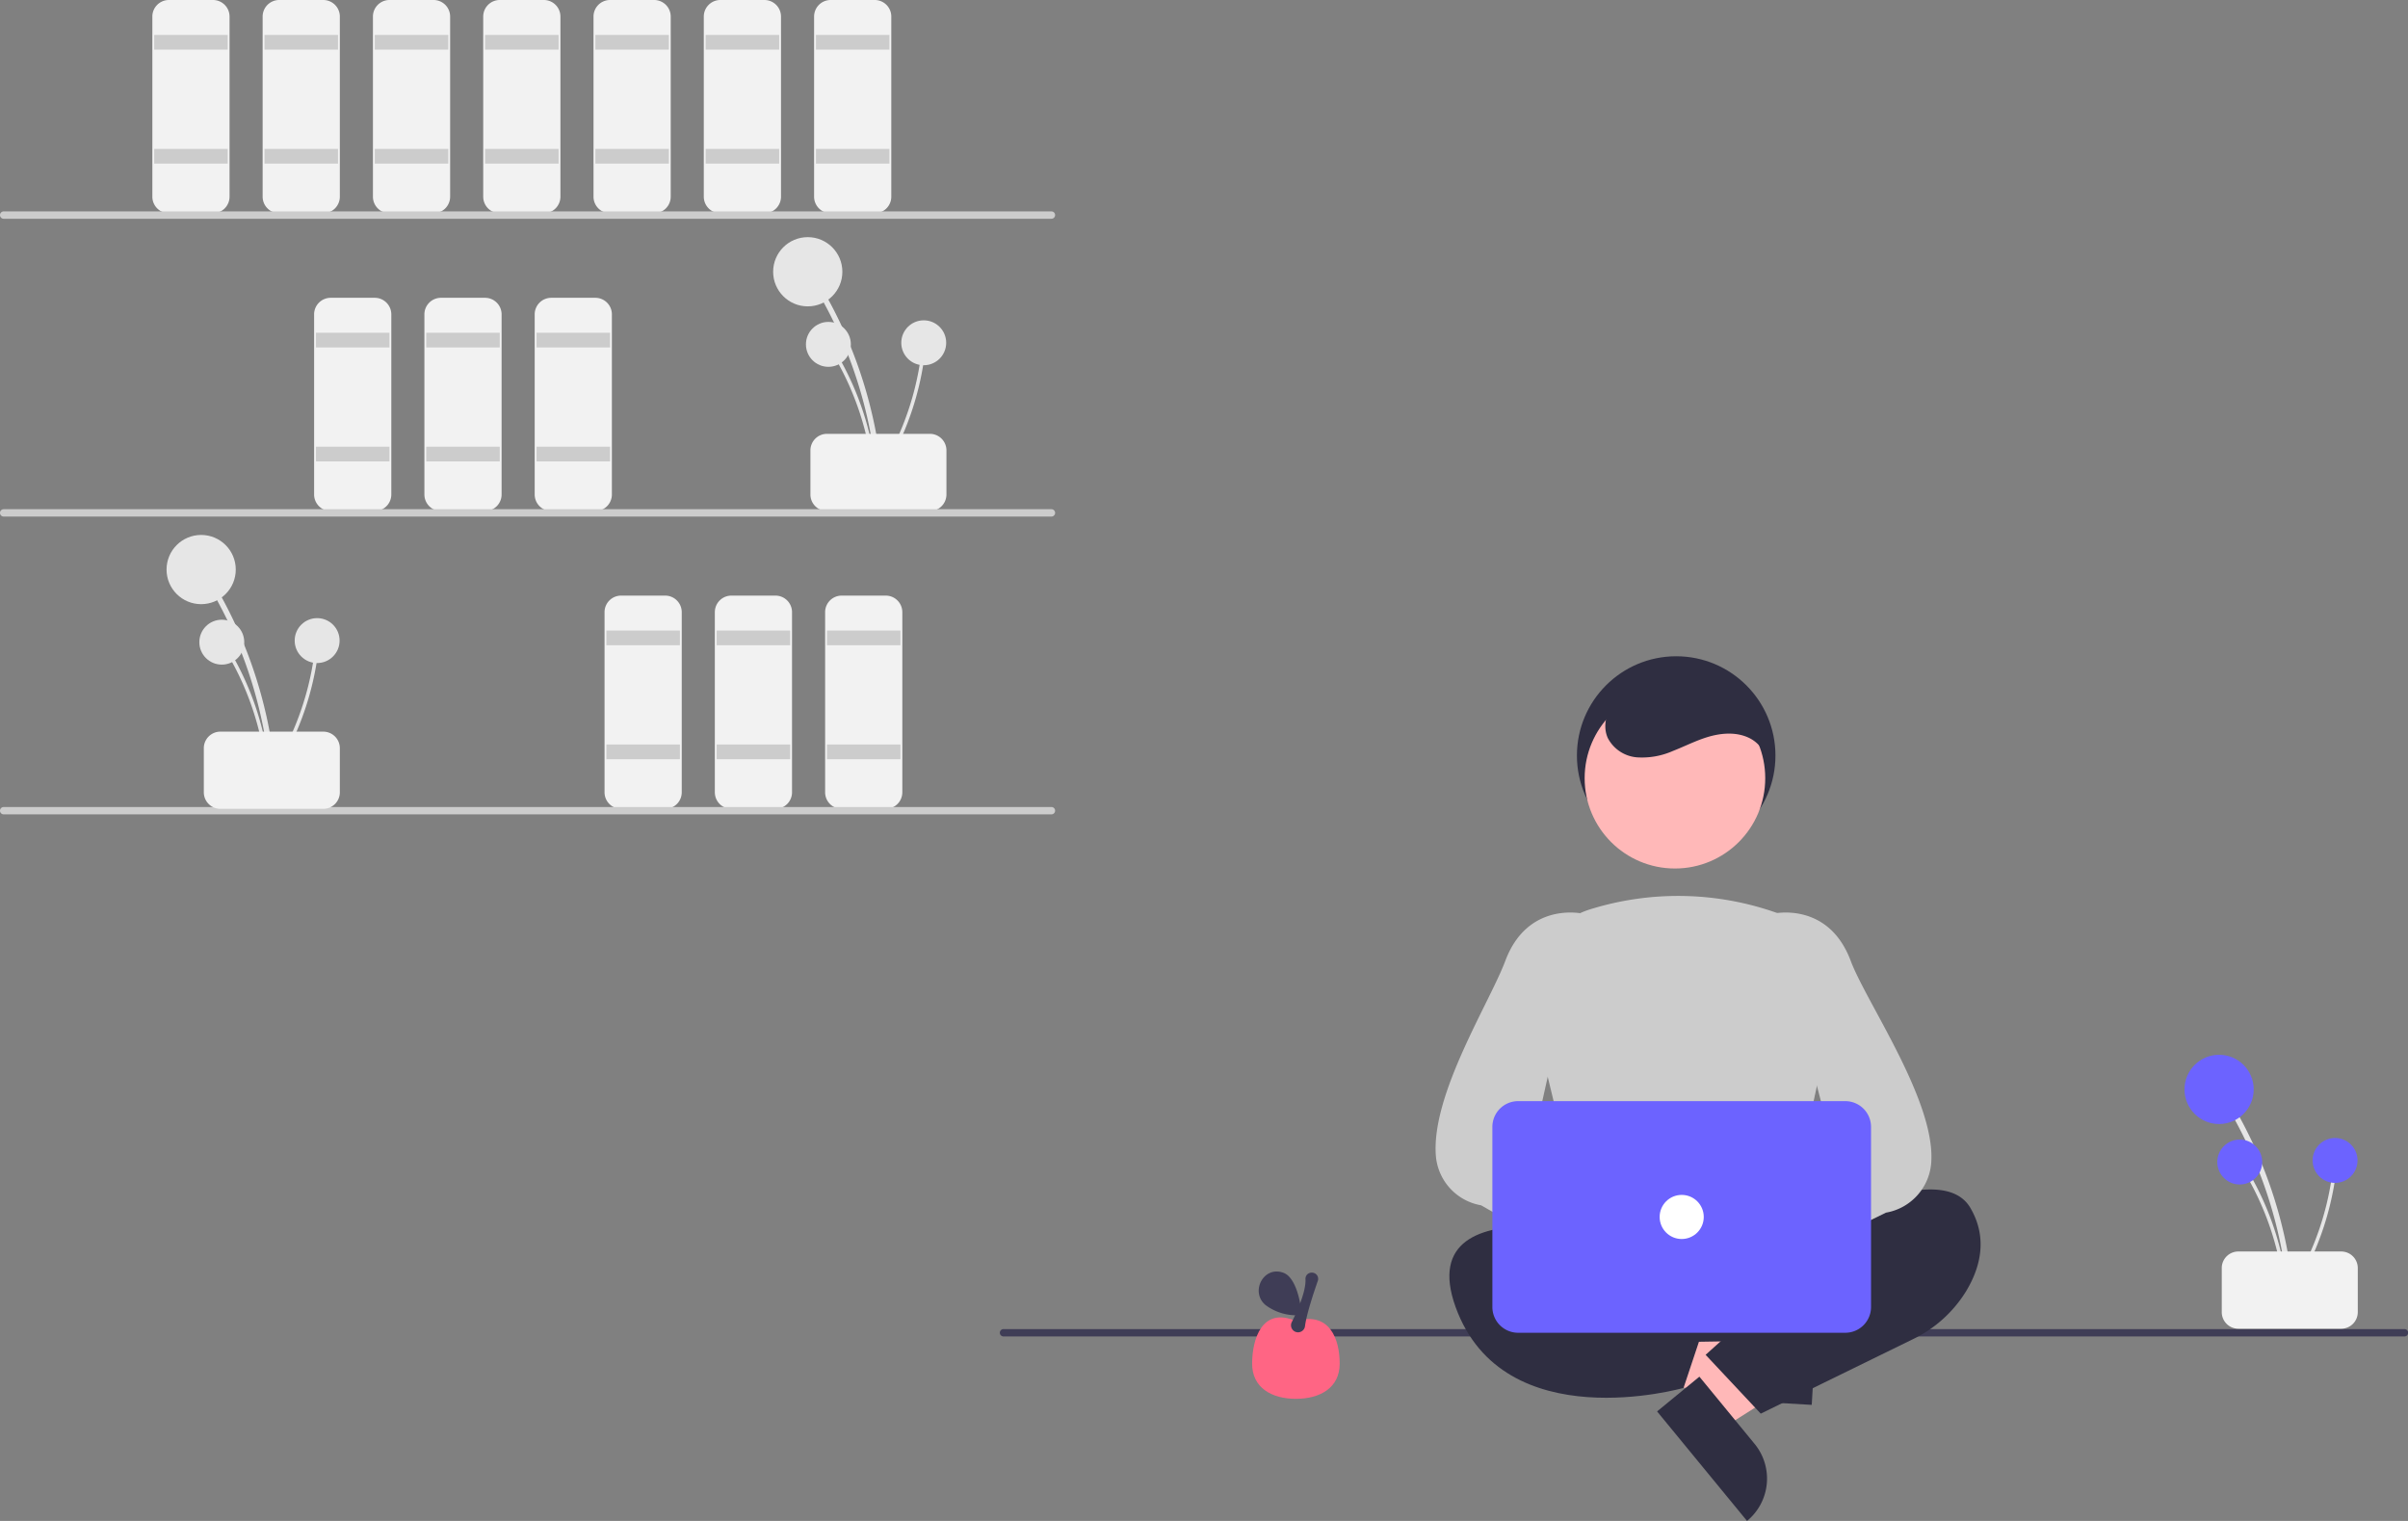 <svg id="left" xmlns="http://www.w3.org/2000/svg" width="579.511" height="366" viewBox="0 0 579.511 366">
  <rect x="0" y="0" width="579.511" height="366" fill="#808080" stroke="none"/>
  <path id="Path_1" data-name="Path 1" d="M701.028,366.869a107.979,107.979,0,0,0-8.936-34.078q-2.017-4.506-4.44-8.813a.658.658,0,0,1,1.136-.664,109.467,109.467,0,0,1,12.181,33.6q.915,4.94,1.375,9.95C702.421,367.712,701.106,367.706,701.028,366.869Z" transform="translate(-490.071 -252.362)" fill="#e6e6e6"/>
  <circle id="Ellipse_5" data-name="Ellipse 5" cx="8.329" cy="8.329" r="8.329" transform="translate(186.066 57.067)" fill="#e6e6e6"/>
  <path id="Path_2" data-name="Path 2" d="M697.789,369.126a70.05,70.05,0,0,0-5.8-22.108q-1.308-2.923-2.88-5.717a.427.427,0,0,1,.737-.431,71.018,71.018,0,0,1,7.9,21.8q.593,3.2.892,6.455C698.692,369.673,697.839,369.669,697.789,369.126Z" transform="translate(-487.684 -254.398)" fill="#e6e6e6"/>
  <circle id="Ellipse_6" data-name="Ellipse 6" cx="5.404" cy="5.404" r="5.404" transform="translate(193.957 77.464)" fill="#e6e6e6"/>
  <path id="Path_3" data-name="Path 3" d="M676.314,368.657a70.049,70.049,0,0,0,9.027-21q.766-3.109,1.245-6.28a.427.427,0,0,1,.846.114,71.016,71.016,0,0,1-7.178,22.05q-1.5,2.892-3.267,5.638c-.3.462-.967-.066-.673-.525Z" transform="translate(-465.132 -254.439)" fill="#e6e6e6"/>
  <circle id="Ellipse_7" data-name="Ellipse 7" cx="5.404" cy="5.404" r="5.404" transform="translate(216.903 77.085)" fill="#e6e6e6"/>
  <path id="Path_4" data-name="Path 4" d="M702.795,375.758V365.141a3.986,3.986,0,0,0-3.981-3.981H674.041a3.986,3.986,0,0,0-3.981,3.981v10.617a3.986,3.986,0,0,0,3.981,3.981h24.773A3.986,3.986,0,0,0,702.795,375.758Z" transform="translate(-475.024 -256.76)" fill="#f2f2f2"/>
  <path id="Path_5" data-name="Path 5" d="M689.041,294.475h10.617a3.986,3.986,0,0,0,3.981-3.981V247.141a3.986,3.986,0,0,0-3.981-3.981H689.041a3.986,3.986,0,0,0-3.981,3.981v43.353a3.986,3.986,0,0,0,3.981,3.981Z" transform="translate(-489.139 -243.16)" fill="#f2f2f2"/>
  <rect id="Rectangle_8" data-name="Rectangle 8" width="17.695" height="3.539" transform="translate(196.362 8.405)" fill="#ccc"/>
  <rect id="Rectangle_9" data-name="Rectangle 9" width="17.695" height="3.539" transform="translate(196.362 35.833)" fill="#ccc"/>
  <path id="Path_6" data-name="Path 6" d="M719.04,294.475h10.617a3.986,3.986,0,0,0,3.981-3.981V247.141a3.986,3.986,0,0,0-3.981-3.981H719.04a3.986,3.986,0,0,0-3.981,3.981v43.353a3.986,3.986,0,0,0,3.981,3.981Z" transform="translate(-545.682 -243.16)" fill="#f2f2f2"/>
  <rect id="Rectangle_10" data-name="Rectangle 10" width="17.695" height="3.539" transform="translate(169.82 8.405)" fill="#ccc"/>
  <rect id="Rectangle_11" data-name="Rectangle 11" width="17.695" height="3.539" transform="translate(169.82 35.833)" fill="#ccc"/>
  <path id="Path_7" data-name="Path 7" d="M749.04,294.475h10.617a3.986,3.986,0,0,0,3.981-3.981V247.141a3.986,3.986,0,0,0-3.981-3.981H749.04a3.986,3.986,0,0,0-3.981,3.981v43.353a3.986,3.986,0,0,0,3.981,3.981Z" transform="translate(-602.224 -243.16)" fill="#f2f2f2"/>
  <rect id="Rectangle_12" data-name="Rectangle 12" width="17.695" height="3.539" transform="translate(143.277 8.405)" fill="#ccc"/>
  <rect id="Rectangle_13" data-name="Rectangle 13" width="17.695" height="3.539" transform="translate(143.277 35.833)" fill="#ccc"/>
  <path id="Path_8" data-name="Path 8" d="M765.04,375.475h10.617a3.986,3.986,0,0,0,3.981-3.981V328.141a3.986,3.986,0,0,0-3.981-3.981H765.04a3.986,3.986,0,0,0-3.981,3.981v43.353a3.986,3.986,0,0,0,3.981,3.981Z" transform="translate(-632.38 -252.495)" fill="#f2f2f2"/>
  <rect id="Rectangle_14" data-name="Rectangle 14" width="17.695" height="3.539" transform="translate(129.121 80.07)" fill="#ccc"/>
  <rect id="Rectangle_15" data-name="Rectangle 15" width="17.695" height="3.539" transform="translate(129.121 107.497)" fill="#ccc"/>
  <path id="Path_9" data-name="Path 9" d="M795.04,375.475h10.617a3.986,3.986,0,0,0,3.981-3.981V328.141a3.986,3.986,0,0,0-3.981-3.981H795.04a3.986,3.986,0,0,0-3.981,3.981v43.353a3.986,3.986,0,0,0,3.981,3.981Z" transform="translate(-688.923 -252.495)" fill="#f2f2f2"/>
  <rect id="Rectangle_16" data-name="Rectangle 16" width="17.695" height="3.539" transform="translate(102.579 80.07)" fill="#ccc"/>
  <rect id="Rectangle_17" data-name="Rectangle 17" width="17.695" height="3.539" transform="translate(102.579 107.497)" fill="#ccc"/>
  <path id="Path_10" data-name="Path 10" d="M825.04,375.475h10.617a3.986,3.986,0,0,0,3.981-3.981V328.141a3.986,3.986,0,0,0-3.981-3.981H825.04a3.986,3.986,0,0,0-3.981,3.981v43.353a3.986,3.986,0,0,0,3.981,3.981Z" transform="translate(-745.465 -252.495)" fill="#f2f2f2"/>
  <rect id="Rectangle_18" data-name="Rectangle 18" width="17.695" height="3.539" transform="translate(76.036 80.07)" fill="#ccc"/>
  <rect id="Rectangle_19" data-name="Rectangle 19" width="17.695" height="3.539" transform="translate(76.036 107.497)" fill="#ccc"/>
  <path id="Path_11" data-name="Path 11" d="M686.04,456.475h10.617a3.986,3.986,0,0,0,3.981-3.981V409.141a3.986,3.986,0,0,0-3.981-3.981H686.04a3.986,3.986,0,0,0-3.981,3.981v43.353a3.986,3.986,0,0,0,3.981,3.981Z" transform="translate(-483.485 -261.831)" fill="#f2f2f2"/>
  <rect id="Rectangle_20" data-name="Rectangle 20" width="17.695" height="3.539" transform="translate(199.016 151.735)" fill="#ccc"/>
  <rect id="Rectangle_21" data-name="Rectangle 21" width="17.695" height="3.539" transform="translate(199.016 179.162)" fill="#ccc"/>
  <path id="Path_12" data-name="Path 12" d="M716.04,456.475h10.617a3.986,3.986,0,0,0,3.981-3.981V409.141a3.986,3.986,0,0,0-3.981-3.981H716.04a3.986,3.986,0,0,0-3.981,3.981v43.353a3.986,3.986,0,0,0,3.981,3.981Z" transform="translate(-540.027 -261.831)" fill="#f2f2f2"/>
  <rect id="Rectangle_22" data-name="Rectangle 22" width="17.695" height="3.539" transform="translate(172.474 151.735)" fill="#ccc"/>
  <rect id="Rectangle_23" data-name="Rectangle 23" width="17.695" height="3.539" transform="translate(172.474 179.162)" fill="#ccc"/>
  <path id="Path_13" data-name="Path 13" d="M746.04,456.475h10.617a3.986,3.986,0,0,0,3.981-3.981V409.141a3.986,3.986,0,0,0-3.981-3.981H746.04a3.986,3.986,0,0,0-3.981,3.981v43.353a3.986,3.986,0,0,0,3.981,3.981Z" transform="translate(-596.57 -261.831)" fill="#f2f2f2"/>
  <rect id="Rectangle_24" data-name="Rectangle 24" width="17.695" height="3.539" transform="translate(145.931 151.735)" fill="#ccc"/>
  <rect id="Rectangle_25" data-name="Rectangle 25" width="17.695" height="3.539" transform="translate(145.931 179.162)" fill="#ccc"/>
  <path id="Path_14" data-name="Path 14" d="M779.04,294.475h10.617a3.986,3.986,0,0,0,3.981-3.981V247.141a3.986,3.986,0,0,0-3.981-3.981H779.04a3.986,3.986,0,0,0-3.981,3.981v43.353a3.986,3.986,0,0,0,3.981,3.981Z" transform="translate(-658.767 -243.16)" fill="#f2f2f2"/>
  <rect id="Rectangle_26" data-name="Rectangle 26" width="17.695" height="3.539" transform="translate(116.735 8.405)" fill="#ccc"/>
  <rect id="Rectangle_27" data-name="Rectangle 27" width="17.695" height="3.539" transform="translate(116.735 35.833)" fill="#ccc"/>
  <path id="Path_15" data-name="Path 15" d="M809.04,294.475h10.617a3.986,3.986,0,0,0,3.981-3.981V247.141a3.986,3.986,0,0,0-3.981-3.981H809.04a3.986,3.986,0,0,0-3.981,3.981v43.353a3.986,3.986,0,0,0,3.981,3.981Z" transform="translate(-715.309 -243.16)" fill="#f2f2f2"/>
  <rect id="Rectangle_28" data-name="Rectangle 28" width="17.695" height="3.539" transform="translate(90.192 8.405)" fill="#ccc"/>
  <rect id="Rectangle_29" data-name="Rectangle 29" width="17.695" height="3.539" transform="translate(90.192 35.833)" fill="#ccc"/>
  <path id="Path_16" data-name="Path 16" d="M839.04,294.475h10.617a3.986,3.986,0,0,0,3.981-3.981V247.141a3.986,3.986,0,0,0-3.981-3.981H839.04a3.986,3.986,0,0,0-3.981,3.981v43.353a3.986,3.986,0,0,0,3.981,3.981Z" transform="translate(-771.852 -243.16)" fill="#f2f2f2"/>
  <rect id="Rectangle_30" data-name="Rectangle 30" width="17.695" height="3.539" transform="translate(63.65 8.405)" fill="#ccc"/>
  <rect id="Rectangle_31" data-name="Rectangle 31" width="17.695" height="3.539" transform="translate(63.65 35.833)" fill="#ccc"/>
  <path id="Path_17" data-name="Path 17" d="M869.04,294.475h10.617a3.986,3.986,0,0,0,3.981-3.981V247.141a3.986,3.986,0,0,0-3.981-3.981H869.04a3.986,3.986,0,0,0-3.981,3.981v43.353a3.986,3.986,0,0,0,3.981,3.981Z" transform="translate(-828.394 -243.16)" fill="#f2f2f2"/>
  <rect id="Rectangle_32" data-name="Rectangle 32" width="17.695" height="3.539" transform="translate(37.107 8.405)" fill="#ccc"/>
  <rect id="Rectangle_33" data-name="Rectangle 33" width="17.695" height="3.539" transform="translate(37.107 35.833)" fill="#ccc"/>
  <path id="Path_18" data-name="Path 18" d="M641.385,302.43H893.538a.885.885,0,1,0,0-1.77H641.385a.885.885,0,1,0,0,1.77Z" transform="translate(-640.5 -249.787)" fill="#ccc"/>
  <path id="Path_19" data-name="Path 19" d="M641.385,383.43H893.538a.885.885,0,1,0,0-1.77H641.385a.885.885,0,1,0,0,1.77Z" transform="translate(-640.5 -259.122)" fill="#ccc"/>
  <path id="Path_20" data-name="Path 20" d="M641.385,464.43H893.538a.885.885,0,1,0,0-1.77H641.385a.885.885,0,1,0,0,1.77Z" transform="translate(-640.5 -268.458)" fill="#ccc"/>
  <path id="Path_21" data-name="Path 21" d="M866.028,447.869a107.976,107.976,0,0,0-8.936-34.078q-2.017-4.506-4.44-8.813a.658.658,0,0,1,1.136-.664,109.471,109.471,0,0,1,12.181,33.6q.915,4.94,1.375,9.95c.078.842-1.238.837-1.315,0Z" transform="translate(-801.055 -261.698)" fill="#e6e6e6"/>
  <circle id="Ellipse_8" data-name="Ellipse 8" cx="8.329" cy="8.329" r="8.329" transform="translate(40.082 128.731)" fill="#e6e6e6"/>
  <path id="Path_22" data-name="Path 22" d="M862.788,450.126a70.053,70.053,0,0,0-5.8-22.108q-1.308-2.923-2.88-5.717a.427.427,0,0,1,.737-.431,71.017,71.017,0,0,1,7.9,21.8q.593,3.2.892,6.455C863.692,450.673,862.839,450.669,862.788,450.126Z" transform="translate(-798.667 -263.734)" fill="#e6e6e6"/>
  <circle id="Ellipse_9" data-name="Ellipse 9" cx="5.404" cy="5.404" r="5.404" transform="translate(47.973 149.129)" fill="#e6e6e6"/>
  <path id="Path_23" data-name="Path 23" d="M841.314,449.657a70.05,70.05,0,0,0,9.026-21q.766-3.109,1.245-6.28a.427.427,0,0,1,.846.114,71.019,71.019,0,0,1-7.178,22.05q-1.5,2.892-3.267,5.638C841.69,450.644,841.019,450.117,841.314,449.657Z" transform="translate(-776.116 -263.774)" fill="#e6e6e6"/>
  <circle id="Ellipse_10" data-name="Ellipse 10" cx="5.404" cy="5.404" r="5.404" transform="translate(70.919 148.749)" fill="#e6e6e6"/>
  <path id="Path_24" data-name="Path 24" d="M867.795,456.758V446.141a3.986,3.986,0,0,0-3.981-3.981H839.04a3.986,3.986,0,0,0-3.981,3.981v10.617a3.986,3.986,0,0,0,3.981,3.981h24.773A3.986,3.986,0,0,0,867.795,456.758Z" transform="translate(-786.008 -266.095)" fill="#f2f2f2"/>
  <path id="Path_25" data-name="Path 25" d="M273.385,606.429H610.474a.885.885,0,1,0,0-1.769H273.385a.885.885,0,1,0,0,1.769Z" transform="translate(-31.848 -284.823)" fill="#3f3d56"/>
  <circle id="Ellipse_11" data-name="Ellipse 11" cx="23.888" cy="23.888" r="23.888" transform="translate(379.505 157.928)" fill="#2f2e41"/>
  <path id="Path_26" data-name="Path 26" d="M214.456,376.426l.633-10.828L173.624,358l-.934,15.982Z" transform="translate(211.634 -41.26)" fill="#ffb8b8"/>
  <path id="Path_27" data-name="Path 27" d="M13.171,13.171H34.09V0H0A13.171,13.171,0,0,0,13.171,13.171Z" transform="translate(438.003 304.042) rotate(93.345)" fill="#2f2e41"/>
  <path id="Path_28" data-name="Path 28" d="M145.768,375.253l6.888,8.379,35.6-22.578L178.09,348.688Z" transform="translate(262.288 -40.186)" fill="#ffb8b8"/>
  <path id="Path_29" data-name="Path 29" d="M13.171,13.171H34.09V0H0A13.171,13.171,0,0,0,13.171,13.171Z" transform="matrix(-0.635, -0.773, 0.773, -0.635, 420.443, 366)" fill="#2f2e41"/>
  <path id="Path_30" data-name="Path 30" d="M487.045,577.465l4.707,22.188a3.539,3.539,0,0,1-3.4,4.273l-46.271.746a3.539,3.539,0,0,1-3.542-4.154l4.047-22.935a3.539,3.539,0,0,1,3.485-2.924h37.516A3.539,3.539,0,0,1,487.045,577.465Z" transform="translate(-59.169 -281.366)" fill="#2f2e41"/>
  <path id="Path_31" data-name="Path 31" d="M398.491,584.358s45.122-28.312,53.97-13.271c4.424,7.52,2.212,14.82-1.106,20.239a30.639,30.639,0,0,1-12.743,11.405l-36.582,17.9-13.271-14.156,8.847-7.963Z" transform="translate(21.712 -280.446)" fill="#2f2e41"/>
  <path id="Path_32" data-name="Path 32" d="M512.951,581.083s-58.393-16.81-46.892,15.041,54.854,19.464,54.854,19.464l4.424-13.271L510.3,591.7Z" transform="translate(-115.751 -281.595)" fill="#2f2e41"/>
  <circle id="Ellipse_12" data-name="Ellipse 12" cx="21.73" cy="21.73" r="21.73" transform="translate(381.363 165.54)" fill="#ffb8b8"/>
  <path id="Path_33" data-name="Path 33" d="M462.216,574.244a116.778,116.778,0,0,0,26.77-3.527l.259-.071,12.126-55.779a20.548,20.548,0,0,0-13.212-23.838,71.186,71.186,0,0,0-45.387-.906h0a20.765,20.765,0,0,0-13.833,24.565L442.482,570.6l.191.091C448.3,573.357,455.34,574.244,462.216,574.244Z" transform="translate(-60.261 -271.245)" fill="#ccc"/>
  <path id="Path_34" data-name="Path 34" d="M493,587.214a8.9,8.9,0,0,0-12.807-4.7l-23.876-20.725-2.16,16.287,23,17.184A8.945,8.945,0,0,0,493,587.214Z" transform="translate(-74.753 -279.882)" fill="#ffb8b8"/>
  <path id="Path_35" data-name="Path 35" d="M522.714,583.618a4.009,4.009,0,0,0,1.147-.168,3.94,3.94,0,0,0,2.621-2.492l2.882-8.165a3.956,3.956,0,0,0-1.152-4.337l-32.531-19.53L508.5,491.716l-.326-.079c-.133-.033-13.271-3.023-18.656,11.334-3.77,10.055-17.723,31.919-16.738,46.694a13.169,13.169,0,0,0,10.9,12.145l36.618,20.98a3.942,3.942,0,0,0,2.41.827Z" transform="translate(-127.242 -271.765)" fill="#ccc"/>
  <path id="Path_36" data-name="Path 36" d="M441.282,585.021a8.9,8.9,0,0,1,12.807-4.7L477.965,559.6l2.16,16.287-23,17.184a8.945,8.945,0,0,1-15.839-8.046Z" transform="translate(-49.458 -279.63)" fill="#ffb8b8"/>
  <path id="Path_37" data-name="Path 37" d="M409.005,583.618a3.942,3.942,0,0,0,2.41-.827l39.272-19.211a13.169,13.169,0,0,0,10.9-12.145c.984-14.775-15.622-38.408-19.393-48.463-5.384-14.357-18.523-11.368-18.656-11.334l-.326.079,15.478,58.978-35.185,17.761a3.957,3.957,0,0,0-1.152,4.337l2.882,8.165a3.94,3.94,0,0,0,2.621,2.492A4.011,4.011,0,0,0,409.005,583.618Z" transform="translate(3.194 -271.765)" fill="#ccc"/>
  <path id="Path_38" data-name="Path 38" d="M424.752,598.4h78.743a6.2,6.2,0,0,0,6.193-6.193V548.853a6.2,6.2,0,0,0-6.193-6.193H424.752a6.2,6.2,0,0,0-6.193,6.193v43.353A6.2,6.2,0,0,0,424.752,598.4Z" transform="translate(-59.403 -277.678)" fill="#6c63ff"/>
  <circle id="Ellipse_13" data-name="Ellipse 13" cx="5.308" cy="5.308" r="5.308" transform="translate(399.412 287.544)" fill="#fff"/>
  <path id="Path_39" data-name="Path 39" d="M485.36,450.71c1.288-3.267-.825-7.16-3.96-8.742s-6.917-1.281-10.27-.239c-2.818.876-5.459,2.235-8.208,3.308a18.369,18.369,0,0,1-8.629,1.537,8.691,8.691,0,0,1-7.051-4.671c-1.244-2.795-.4-6.2,1.517-8.59a16.633,16.633,0,0,1,7.619-4.9c6.465-2.278,13.933-2.344,19.935.967s10.081,10.361,8.841,17.1" transform="translate(-60.319 -264.323)" fill="#2f2e41"/>
  <path id="Path_40" data-name="Path 40" d="M317.128,589.265a107.978,107.978,0,0,0-8.937-34.079q-2.017-4.505-4.44-8.813a.658.658,0,0,1,1.136-.664,109.469,109.469,0,0,1,12.181,33.6q.915,4.94,1.375,9.95c.078.842-1.238.837-1.315,0Z" transform="translate(233.485 -277.994)" fill="#e6e6e6"/>
  <circle id="Ellipse_14" data-name="Ellipse 14" cx="8.329" cy="8.329" r="8.329" transform="translate(525.722 253.831)" fill="#6c63ff"/>
  <path id="Path_41" data-name="Path 41" d="M313.887,591.522a70.051,70.051,0,0,0-5.8-22.108q-1.308-2.923-2.88-5.717a.427.427,0,0,1,.737-.431,71.016,71.016,0,0,1,7.9,21.8q.593,3.2.892,6.455C314.791,592.069,313.937,592.065,313.887,591.522Z" transform="translate(235.874 -280.03)" fill="#e6e6e6"/>
  <circle id="Ellipse_15" data-name="Ellipse 15" cx="5.404" cy="5.404" r="5.404" transform="translate(533.613 274.229)" fill="#6c63ff"/>
  <path id="Path_42" data-name="Path 42" d="M292.413,591.052a70.05,70.05,0,0,0,9.027-21q.766-3.109,1.245-6.279a.427.427,0,0,1,.846.114,71.017,71.017,0,0,1-7.178,22.05q-1.5,2.892-3.267,5.638C292.789,592.039,292.118,591.512,292.413,591.052Z" transform="translate(258.425 -280.07)" fill="#e6e6e6"/>
  <circle id="Ellipse_16" data-name="Ellipse 16" cx="5.404" cy="5.404" r="5.404" transform="translate(556.558 273.849)" fill="#6c63ff"/>
  <path id="Path_43" data-name="Path 43" d="M318.895,598.154V587.537a3.986,3.986,0,0,0-3.981-3.981H290.14a3.986,3.986,0,0,0-3.981,3.981v10.617a3.986,3.986,0,0,0,3.981,3.981h24.773a3.986,3.986,0,0,0,3.981-3.981Z" transform="translate(248.531 -282.391)" fill="#f2f2f2"/>
  <path id="Path_44" data-name="Path 44" d="M563.091,612.611c0,5.819,4.717,8.464,10.536,8.464s10.536-2.645,10.536-8.464S581.822,600,573.628,602.344C565.433,598.832,563.091,606.792,563.091,612.611Z" transform="translate(-261.754 -284.457)" fill="#ff6584"/>
  <path id="Path_45" data-name="Path 45" d="M570.64,603.665a1.684,1.684,0,0,0,1.673-1.468c.349-2.9,2.272-8.589,3.082-10.9h0a1.506,1.506,0,0,0-.195-1.386,1.581,1.581,0,0,0-2.356-.17,1.508,1.508,0,0,0-.414,1.129c.159,2.964-2,7.755-3.3,10.346a1.688,1.688,0,0,0,1.336,2.438,1.559,1.559,0,0,0,.179.01Z" transform="translate(-258.253 -283.052)" fill="#3f3d56"/>
  <path id="Path_46" data-name="Path 46" d="M575.083,597.092c-3.657-2.993-.788-9.12,3.79-7.944a3.7,3.7,0,0,1,1.649.88c2.808,2.653,3.243,9.44,3.243,9.44A12.428,12.428,0,0,1,575.083,597.092Z" transform="translate(-270.492 -283.018)" fill="#3f3d56"/>
</svg>
